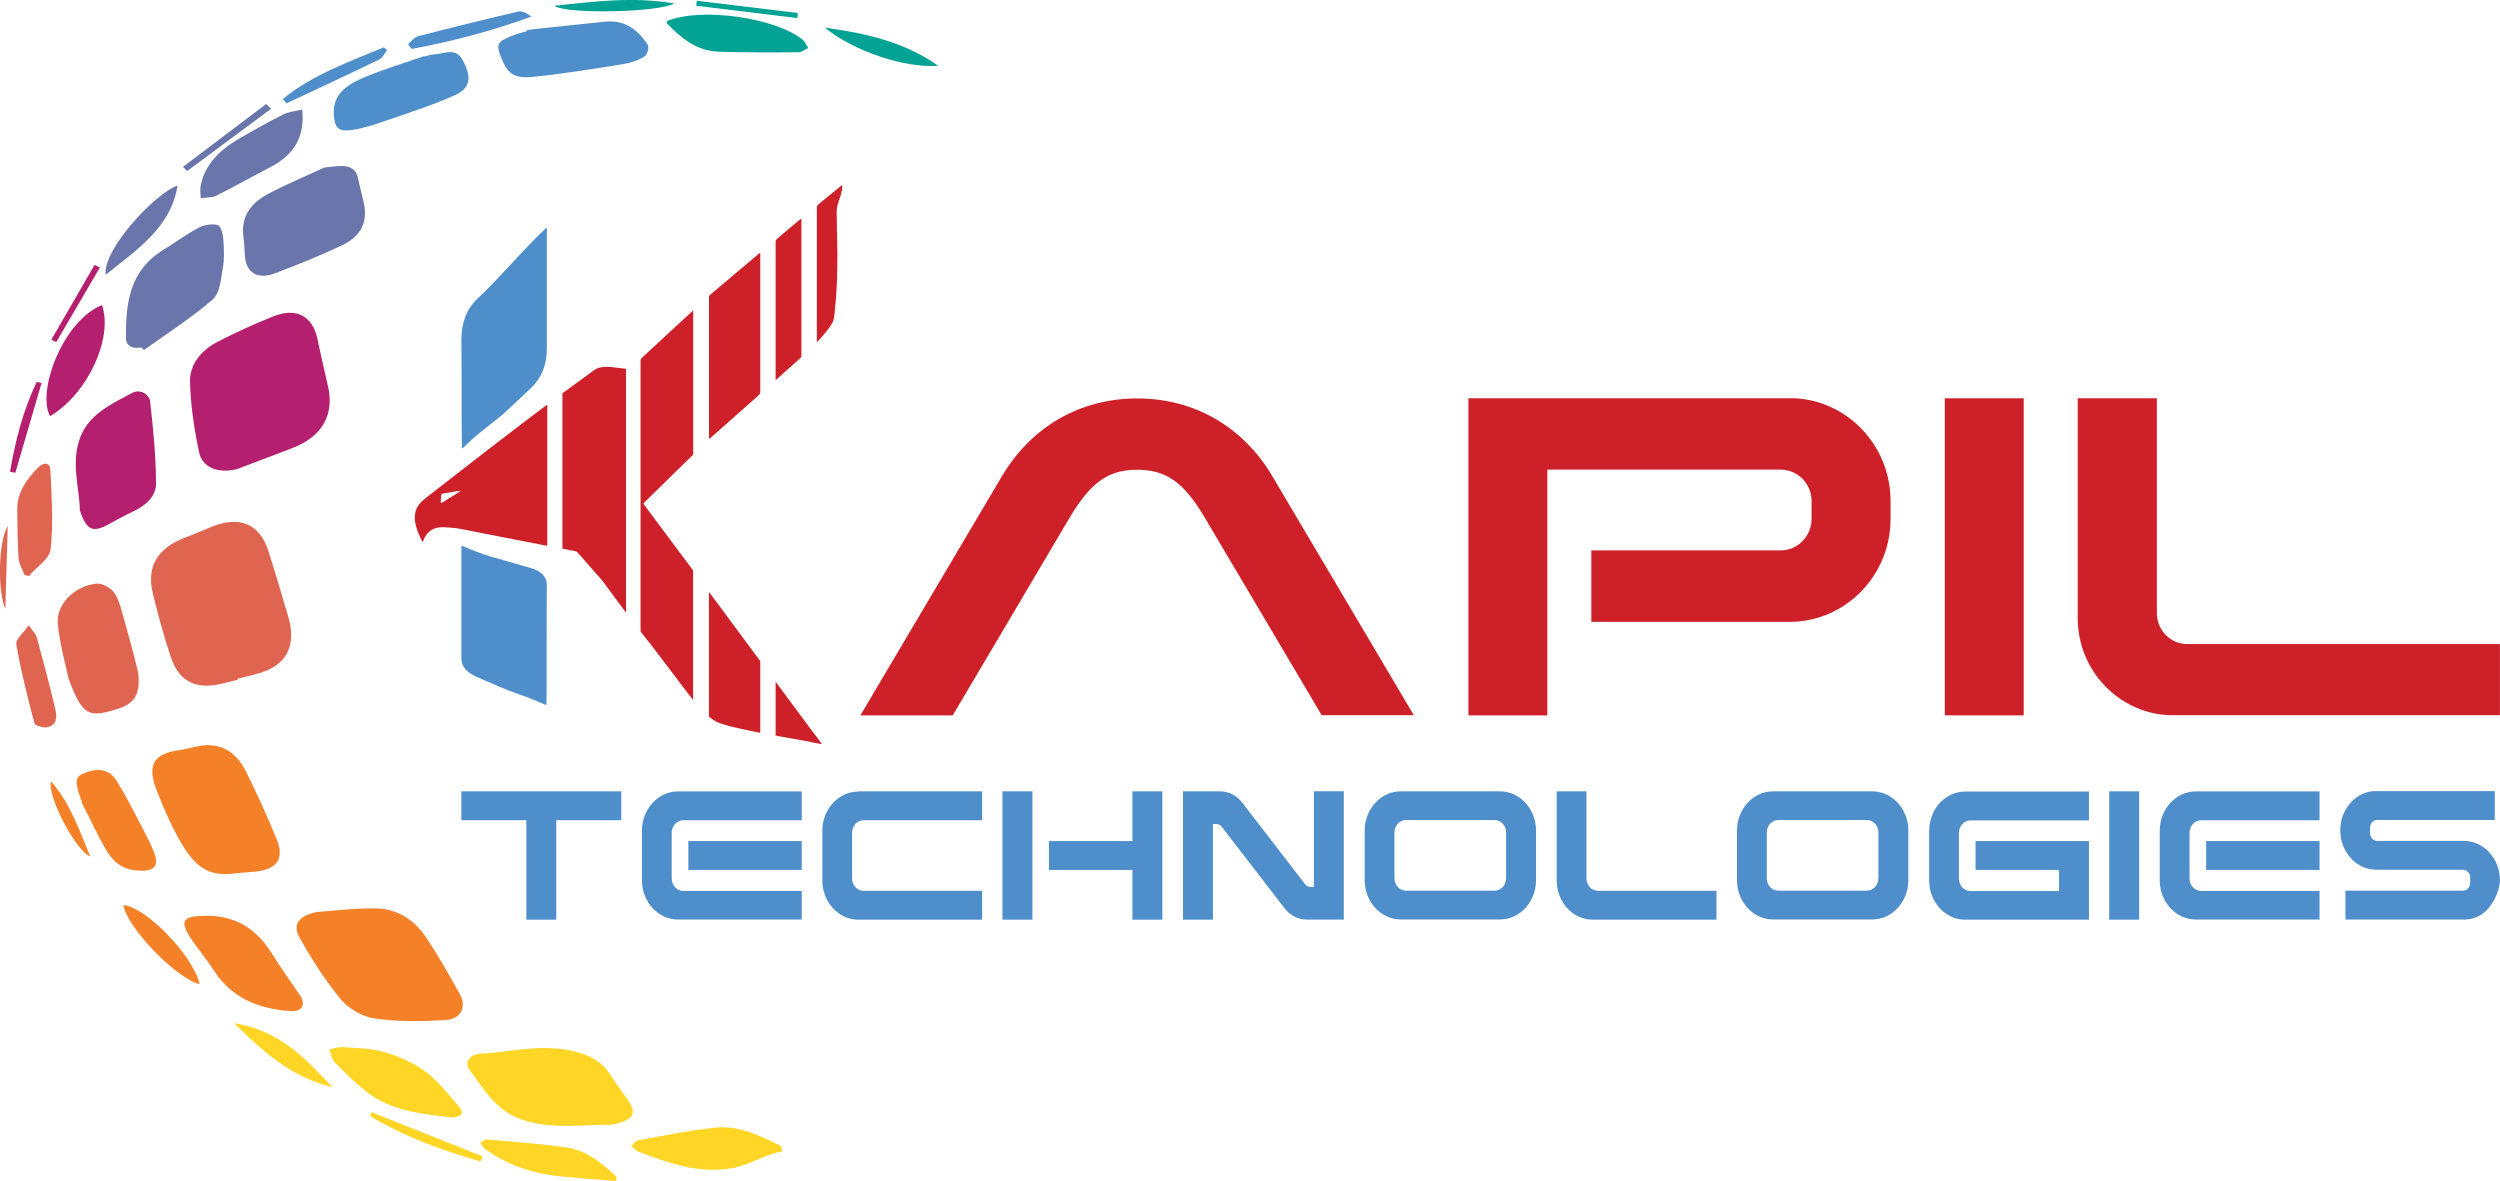<?xml version="1.0" encoding="UTF-8"?>
<svg id="Layer_2" data-name="Layer 2" xmlns="http://www.w3.org/2000/svg" viewBox="0 0 329.16 155.52">
  <defs>
    <style>
      .cls-1 {
        fill: #ffd526;
      }

      .cls-1, .cls-2, .cls-3, .cls-4, .cls-5, .cls-6, .cls-7, .cls-8 {
        stroke-width: 0px;
      }

      .cls-2 {
        fill: #f48028;
      }

      .cls-3 {
        fill: #e06550;
      }

      .cls-4 {
        fill: #6a75ac;
      }

      .cls-5 {
        fill: #02a294;
      }

      .cls-6 {
        fill: #cd2028;
      }

      .cls-7 {
        fill: #4e8ecb;
      }

      .cls-8 {
        fill: #b51f6f;
      }
    </style>
  </defs>
  <g id="Layer_1-2" data-name="Layer 1">
    <g>
      <g>
        <path class="cls-7" d="M60.76,104.19h21.04v3.8h-8.56v13.1h-3.94v-13.1h-8.56v-3.8h.02Z"/>
        <path class="cls-7" d="M105.56,121.07h-16.3c-2.61,0-4.74-2.33-4.74-5.16v-6.55c0-2.84,2.14-5.16,4.74-5.16h16.3v3.8h-15.61c-.83,0-1.51.74-1.51,1.64v6.02c0,.91.68,1.64,1.51,1.64h15.61v3.8-.02ZM105.56,110.74h-14.93v3.8h14.93v-3.8Z"/>
        <path class="cls-7" d="M113.01,104.19h16.3v3.8h-15.61c-.83,0-1.51.74-1.51,1.64v6.02c0,.91.68,1.64,1.51,1.64h15.61v3.8h-16.3c-2.61,0-4.74-2.33-4.74-5.16v-6.55c0-2.84,2.14-5.16,4.74-5.16v-.02Z"/>
        <path class="cls-7" d="M135.93,104.19v16.9h-3.94v-16.9h3.94ZM149.1,110.74v-6.55h3.94v16.9h-3.94v-6.55h-10.99v-3.8h10.99Z"/>
        <path class="cls-7" d="M159.5,104.19h1.08c1.21,0,2.25.53,3.01,1.54l.69.89h0l7.13,9.25.41.53c.19.26.46.38.75.38h.42v-12.6h3.94v16.9h-4.82c-1.21,0-2.25-.53-3.01-1.54l-.69-.89h0l-7.13-9.25-.41-.53c-.19-.26-.46-.38-.75-.38h-.42v12.6h-3.94v-16.9h3.74,0Z"/>
        <path class="cls-7" d="M189.65,104.19h7.85c2.61,0,4.74,2.33,4.74,5.16v6.55c0,2.84-2.14,5.16-4.74,5.16h-13.08c-2.61,0-4.74-2.33-4.74-5.16v-6.55c0-2.84,2.14-5.16,4.74-5.16h5.23ZM183.6,115.63c0,.91.68,1.64,1.51,1.64h11.68c.83,0,1.51-.74,1.51-1.64v-6.02c0-.91-.68-1.64-1.51-1.64h-11.68c-.83,0-1.51.74-1.51,1.64v6.02h0Z"/>
        <path class="cls-7" d="M204.94,104.19h3.94v11.46c0,.91.68,1.64,1.51,1.64h15.61v3.8h-16.31c-.74,0-1.48-.21-2.14-.56-.16-.09-.3-.17-.44-.27-1.33-.96-2.15-2.58-2.15-4.33v-11.71l-.02-.02Z"/>
        <path class="cls-7" d="M238.67,104.19h7.85c2.61,0,4.74,2.33,4.74,5.16v6.55c0,2.84-2.14,5.16-4.74,5.16h-13.08c-2.61,0-4.74-2.33-4.74-5.16v-6.55c0-2.84,2.14-5.16,4.74-5.16h5.23ZM232.62,115.63c0,.91.68,1.64,1.51,1.64h11.68c.83,0,1.51-.74,1.51-1.64v-6.02c0-.91-.68-1.64-1.51-1.64h-11.68c-.83,0-1.51.74-1.51,1.64v6.02h0Z"/>
        <path class="cls-7" d="M271.1,114.54h-10.99v-3.8h14.93v10.35h-16.31c-2.61,0-4.73-2.34-4.73-5.16v-6.55c0-.75.16-1.49.44-2.17.66-1.56,1.99-2.65,3.55-2.92.25-.05.5-.07.75-.07h16.3v3.8h-15.61c-.83,0-1.51.74-1.51,1.64v6.02c0,.91.68,1.64,1.51,1.64h11.67v-2.75h0v-.02Z"/>
        <path class="cls-7" d="M281.65,104.19v16.9h-3.94v-16.9h3.94Z"/>
        <path class="cls-7" d="M305.4,121.07h-16.3c-2.61,0-4.74-2.33-4.74-5.16v-6.55c0-2.84,2.14-5.16,4.74-5.16h16.3v3.8h-15.61c-.83,0-1.51.74-1.51,1.64v6.02c0,.91.68,1.64,1.51,1.64h15.61v3.8-.02ZM305.4,110.74h-14.93v3.8h14.93v-3.8Z"/>
        <path class="cls-7" d="M324.42,121.07h-15.61v-3.8h15.48c.52,0,.94-.46.94-1.03v-.7c0-.15-.03-.29-.09-.43-.06-.15-.17-.29-.3-.39-.14-.12-.31-.19-.49-.21h-11.48c-1.19,0-2.32-.48-3.2-1.35h0l-.11-.14c-.61-.65-1.05-1.47-1.27-2.36-.11-.43-.16-.87-.16-1.33s.06-.92.17-1.39c.53-2.09,2.21-3.61,4.19-3.78h15.98v3.8h-15.48c-.52,0-.94.46-.94,1.03v.7c0,.56.42,1.03.94,1.03h11.42c1.19,0,2.32.48,3.2,1.35h0l.11.14c.91.97,1.43,2.29,1.43,3.69s-1.04,3.74-2.64,4.63c-.66.36-1.38.55-2.1.55h0v-.02Z"/>
        <path class="cls-6" d="M124.05,94.19h-10.77l18.64-31.49c3.87-6.53,10.31-10.24,17.8-10.24s13.92,3.69,17.79,10.22l18.64,31.49h-12.13l-15.39-26.01c-2.8-4.74-5.15-6.31-8.9-6.31s-6.1,1.59-8.9,6.31l-15.39,26.03h-1.38Z"/>
        <path class="cls-6" d="M209.48,72.47h24.97c2.23,0,4.07-1.87,4.07-4.14v-2.36c0-2.29-1.84-4.14-4.07-4.14h-30.72v32.36h-10.39v-41.75h43.01c7,.38,12.57,6.3,12.57,13.53v2.36c0,5.46-3.18,10.17-7.75,12.31-1.69.79-3.56,1.24-5.52,1.24h-26.13v-9.41h-.03Z"/>
        <path class="cls-6" d="M266.45,52.44v41.75h-10.39v-41.75h10.39Z"/>
        <path class="cls-6" d="M273.59,52.44h10.39v28.3c0,2.22,1.8,4.06,3.98,4.06h41.19v9.37h-43.1c-1.97,0-3.88-.48-5.64-1.4-.41-.22-.79-.45-1.18-.7-3.52-2.37-5.67-6.36-5.67-10.67v-28.97h0l.02.02Z"/>
        <g>
          <path class="cls-7" d="M71.98,29.99c.04.11.02.2.02.29,0,3.36,0,12.23,0,15.59,0,2.15-.69,3.87-2.02,5.15-.98.94-1.98,1.87-2.97,2.8-1.89,1.78-3.4,2.64-5.29,4.43-.25.24-.5.47-.75.71-.04.03-.07.08-.12.09-.06-.07-.04-.13-.04-.19,0-1.32-.02-2.64-.03-3.97,0-1.63,0-7.4-.02-9.03,0-.37-.01-.74-.01-1.11,0-2.28.69-4.09,2.11-5.42,3.11-2.92,5.83-6.29,8.94-9.21.05-.05.09-.12.18-.13Z"/>
          <path class="cls-7" d="M60.77,71.84c-.04.05-.02.09-.02.14,0,1.55,0,13.22,0,14.77,0,.99.69,1.79,2.02,2.37.98.44,1.98.86,2.97,1.29,1.89.82,3.4,1.22,5.29,2.04.25.11.5.22.75.33.04.02.07.03.12.04.06-.03.04-.06.04-.09,0-.61.02-1.22.03-1.83,0-.75,0-12.6.02-13.35,0-.17.01-.34.01-.51,0-1.05-.68-1.84-2.11-2.25-4.97-1.45-5.83-1.53-8.94-2.88-.05-.02-.09-.05-.18-.06Z"/>
        </g>
        <g>
          <path class="cls-6" d="M72.03,53.33c-.05,0-.08.02-.1.03-.77.58-1.54,1.15-2.3,1.73-.91.69-1.82,1.39-2.73,2.08-.96.73-1.91,1.46-2.86,2.2-.86.67-1.73,1.34-2.59,2.01-.92.71-1.84,1.43-2.76,2.14-.81.63-1.62,1.26-2.43,1.89-.38.3-.76.59-1.07.99-.52.66-.68,1.49-.51,2.46.15.83.49,1.59.88,2.35.02.05.03.11.11.13.04-.09.07-.18.11-.27.38-.93,1.02-1.48,1.94-1.61.47-.07.96-.05,1.44,0,.44.04.88.06,1.32.15,3.76.74,7.53,1.47,11.29,2.2.05.01.11.02.16.03.1.03.13-.02.13-.13,0-.04,0-.08,0-.12,0-6.01,0-12.02,0-18.02,0-.07.02-.15-.02-.24ZM60.45,64.79c-.34.16-.66.45-1,.62-.39.19-.8.55-1.2.74-.03.01-.06.03-.09.04-.11.04-.15,0-.14-.14.03-.2.05-.7.08-.9.01-.11.08-.13.16-.15.41-.07.81-.14,1.22-.21.27-.05.54-.09.81-.14.03,0,.05-.01.08-.01.06,0,.12-.05.16.05.03.08-.05.09-.09.11Z"/>
          <path class="cls-6" d="M93.35,57.77c.14-.05.19-.11.25-.16.61-.54,1.22-1.09,1.84-1.63,1.48-1.31,2.95-2.62,4.43-3.92.17-.15.23-.28.23-.45,0-6.01,0-12.03,0-18.04v-.27c-.12.03-.16.08-.2.11-2.12,1.79-4.24,3.58-6.36,5.37-.15.13-.19.24-.19.39,0,6.11,0,12.23,0,18.35v.26Z"/>
          <path class="cls-6" d="M102.12,50.05c.07-.06.11-.08.13-.1,1.05-.94,2.1-1.89,3.15-2.83.11-.1.12-.19.12-.29,0-6.01,0-12.02,0-18.05-.21.13-.38.27-.54.4-.88.75-1.76,1.5-2.64,2.24-.17.14-.22.26-.22.43,0,5.99,0,11.99,0,17.98v.22Z"/>
          <path class="cls-6" d="M110.16,27.92c-.04-1.11.73-2.22.73-3.33,0-.07,0-.13,0-.2-.11.02-.15.08-.2.12-.63.53-2.23,1.83-2.88,2.35-.19.16-.26.3-.26.49,0,5.81,0,11.63,0,17.44v.27c.67-.68,1.66-1.85,2.04-2.55.27-.49.3-1.38.35-1.89.07-.71.14-1.42.18-2.12.06-.99.1-1.99.12-2.97.02-1.41.03-2.81-.02-4.21-.05-1.13-.02-2.27-.06-3.4Z"/>
          <path class="cls-6" d="M81.58,48.46c-.59-.08-1.18-.16-1.77-.16-.6,0-1.15.11-1.63.47-1.38,1.01-2.75,2.01-4.13,3.01v20.46c.55.11,1.1.22,1.65.32.17.03.3.11.42.26.78.9,1.57,1.79,2.35,2.68.37.42.76.83,1.09,1.29.94,1.3,1.9,2.59,2.86,3.86v-32.08c-.28-.04-.57-.08-.85-.12Z"/>
          <path class="cls-6" d="M91.28,75.14c-1.39-1.86-2.78-3.72-4.17-5.59-.76-1.02-1.52-2.04-2.28-3.07-.13-.18-.13-.18,0-.31.44-.43.88-.87,1.31-1.3.77-.75,1.53-1.5,2.3-2.25.94-.92,1.88-1.84,2.83-2.76,0,0,0,0,0-.01v-18.99s-.05.05-.08.08c-.94.86-1.87,1.73-2.81,2.59-1.29,1.2-2.59,2.39-3.88,3.59-.11.1-.16.22-.16.39,0,2.83,0,5.65,0,8.48,0,8.98,0,17.95,0,26.92,0,.18.04.31.16.45.45.56.89,1.13,1.34,1.69.57.71,3.91,5.19,5.42,7.12v-17.05Z"/>
          <g>
            <path class="cls-6" d="M100.1,87.05l-5.65-7.63c-.31-.42-.58-.79-.81-1.09v-.02s-.02,0-.02,0c-.1-.14-.2-.26-.28-.37v16.42c.17.14.35.27.53.39.44.29.89.5,1.37.61,1.12.39,2.32.58,3.38.83.49.11.99.21,1.48.3v-9.43Z"/>
            <path class="cls-6" d="M106.92,96.24l-4.8-6.48v7.09l.88.16s.04.02.07.02c.07,0,.15.02.22.03l3.49.63s.06.03.1.04c.39.07.78.15,1.16.22.05,0,.1.04.15,0-.27-.42-.93-1.31-1.27-1.71Z"/>
          </g>
        </g>
      </g>
      <g>
        <path class="cls-3" d="M31.29,89.48h0l-.04-.11c.82-.2,1.64-.39,2.45-.61,3.39-.87,4.96-2.88,4.58-6.01-.13-1.09-.52-2.17-.84-3.26-.67-2.31-1.36-4.64-2.1-6.95-1.16-3.57-3.79-4.68-7.48-3.18-1.17.48-2.33.98-3.51,1.43-3.56,1.36-5.05,3.73-4.26,7.2.69,2.88,1.48,5.76,2.43,8.61,1.1,3.25,3.44,4.29,7,3.34.59-.15,1.19-.29,1.79-.44v-.02Z"/>
        <path class="cls-8" d="M31.2,61.77h0c2.25-.85,4.78-1.82,7.3-2.78,3.94-1.52,5.58-4.41,4.66-8.25-.48-2.03-.94-4.09-1.37-6.13-.65-3.03-2.79-4.17-5.84-2.94-2.49,1-4.94,2.1-7.3,3.33-2.17,1.13-3.68,2.97-3.63,5.22.07,3.11.54,6.25,1.19,9.32.42,2.02,2.5,2.84,4.97,2.23h.02Z"/>
        <path class="cls-2" d="M41.72,120.08h0c-2.42.5-3.25,1.66-2.27,3.39,1.57,2.8,3.33,5.56,5.4,8.09.99,1.18,2.85,2.31,4.42,2.53,3.07.45,6.27.4,9.36.22,2.1-.12,2.86-1.75,1.88-3.49-1.45-2.56-2.89-5.17-4.58-7.63-1.42-2.07-3.63-3.53-6.39-3.59-2.79-.05-5.56.32-7.84.48h.02Z"/>
        <path class="cls-2" d="M24.08,98.71c-4.69.43-4.53,2.77-3.24,5.89.93,2.31,1.93,4.63,3.26,6.79,1.88,3.05,3.71,4.04,6.9,3.6.73-.1,1.48-.13,2.21-.19,3.21-.25,4.31-1.62,3.2-4.35-1.24-3.04-2.61-6.04-4.09-8.99-.91-1.79-2.38-3.28-4.81-3.35-1.06-.04-2.11.33-3.45.57l.03.03Z"/>
        <path class="cls-1" d="M80.57,148.09c2.99-.66,3.33-1.49,2.01-3.39-.73-1.05-1.5-2.08-2.19-3.16-.99-1.59-2.52-2.52-4.44-3.03-4.39-1.18-8.58,0-12.84.24-1.21.07-2.03,1.16-1.3,2.11,1.97,2.6,3.53,5.59,7.36,6.7,4.06,1.17,8.04.46,11.42.53h-.02Z"/>
        <path class="cls-1" d="M102.98,151.59h0c-.04-.22-.07-.45-.11-.67-2.78-1.38-5.62-2.82-8.84-2.43-4.06.47-6,.93-10,1.64-.35.06-.6.49-.91.74.32.28.6.64.98.78,4.12,1.53,7.86,2.89,12.12,2.18,2.8-.47,3.98-1.72,6.76-2.23Z"/>
        <path class="cls-8" d="M10.52,67.25h0c.91,2.6,1.7,2.9,3.74,1.8,1.1-.6,2.2-1.21,3.33-1.74,1.65-.77,2.95-2.01,2.95-3.57,0-3.61-.36-7.22-.77-10.84-.11-.99-1.31-1.73-2.36-1.17-2.52,1.35-5.21,2.58-6.52,5.13-1.78,3.53-.42,7.24-.37,10.4v-.02Z"/>
        <path class="cls-3" d="M9,89.28h0c1.89,5.08,2.69,5.24,6.54,4.04,1.74-.54,2.55-1.49,2.69-3.01.07-.74.03-1.52-.16-2.26-.66-2.69-1.39-5.35-2.16-8.03-.23-.78-.53-1.63-1.09-2.23-.47-.51-1.47-1.01-2.12-.95-2.92.32-5.35,2.74-5.09,5.37.29,2.74,1.07,5.48,1.4,7.06h-.02Z"/>
        <path class="cls-4" d="M18.63,45.76c.1.11.22.22.32.33,3.05-2.19,6.25-4.23,9.04-6.65.99-.87,1.08-2.64,1.33-4.04.23-1.22.18-2.52.09-3.77-.04-.69-.27-1.82-.72-1.98-.7-.25-1.82-.04-2.51.32-1.63.86-3.09,1.96-4.64,2.91-4.58,2.79-4.97,7.15-4.96,11.61,0,1.08.89,1.48,2.05,1.25v.02Z"/>
        <path class="cls-7" d="M69.38,3.93l.03.16c-.7.21-1.41.4-2.07.65-1.87.73-2.06,1.14-1.33,2.9.82,2.04,1.65,2.73,4.12,2.48,4-.39,7.96-1.05,11.91-1.68.98-.16,1.99-.48,2.78-.98.42-.25.69-1.22.45-1.59-1.23-1.85-2.91-3.28-5.56-3.02-3.46.34-6.87.73-10.32,1.09v-.02Z"/>
        <path class="cls-7" d="M55.9,7.44h0l-.02-.06c-2.57.89-5.2,1.69-7.69,2.7-2.4,1-4.48,2.27-4.23,5.14.14,1.56.54,2.13,2.27,1.91,1.44-.19,2.84-.65,4.19-1.11,3.18-1.1,6.43-2.12,9.46-3.49,2.12-.95,2.26-2.42.98-4.71-.89-1.6-2.4-.72-3.65-.67-.46.01-.88.18-1.32.3v-.02Z"/>
        <path class="cls-2" d="M39.71,131.35h0c-1.3-1.92-2.67-3.78-3.86-5.72-2.03-3.28-4.78-5.19-9.15-5.05-2.46.07-3.04.66-1.76,2.68,1,1.57,2.26,3.01,3.26,4.58,2.26,3.48,5.73,4.99,10.01,5.28,1.41.09,1.97-.59,1.48-1.76h.02Z"/>
        <path class="cls-1" d="M59.59,147.15h0c1.35-.18,1.56-.67.72-1.61-1.39-1.54-2.65-3.24-4.32-4.48-1.56-1.16-3.54-1.99-5.46-2.56-1.73-.5-3.63-.49-5.47-.63-.56-.04-1.13.2-1.71.31.23.56.29,1.21.69,1.64,1.3,1.33,2.62,2.66,4.1,3.84,3.33,2.67,7.52,3.01,11.42,3.48h.02Z"/>
        <path class="cls-2" d="M10.8,105.59h0l-.08.02c1.06,2.05,2.02,4.15,3.17,6.16.86,1.5,2.01,2.69,4.19,2.85,2.11.16,2.92-.5,2.23-2.31-.46-1.21-1.08-2.38-1.69-3.54-1.11-2.09-2.12-4.22-3.44-6.2-.9-1.36-2.49-1.5-4.28-.69-1.28.58-.72,1.61-.53,2.53.11.39.28.78.43,1.17Z"/>
        <path class="cls-4" d="M39.77,14.43h0c-.87.21-1.76.28-2.46.63-2.03,1.03-4.01,2.14-5.95,3.27-2.49,1.46-4.37,3.35-4.93,6.06-.12.54-.02,1.13,0,1.7.69-.09,1.48-.05,2.04-.32,2.37-1.19,4.67-2.49,7.03-3.71,3.12-1.6,4.68-3.94,4.29-7.63h0Z"/>
        <path class="cls-5" d="M87.76,3.03h0c1.89,1.94,3.89,3.69,6.92,3.78,3.49.11,6.97.1,10.46.07.45,0,.86-.38,1.28-.56-.25-.37-.42-.82-.75-1.1-3.67-2.93-13.34-4.27-17.77-2.48-.05.01-.06.08-.16.3h.02Z"/>
        <path class="cls-8" d="M6.59,54.8c4.88-2.89,8.35-10.22,6.84-14.63-5.16,2.08-8.61,11.35-6.84,14.63Z"/>
        <path class="cls-3" d="M3.2,75.69h0c.19.06.38.11.58.17,1.01-1.18,2.75-2.27,2.89-3.57.37-3.4.13-6.89-.03-10.36-.04-1.01-.82-1.16-1.6-.39-1.59,1.59-2.8,3.33-2.77,5.59.03,2.12.03,4.24.17,6.35.06.74.52,1.48.78,2.22h-.02Z"/>
        <path class="cls-1" d="M81.09,155.52h0c.03-.19.07-.37.1-.57-1.88-1.7-3.83-3.46-6.56-3.86-3.47-.5-6.96-.74-10.44-1.06-.31-.03-.65.25-.96.39.19.28.32.63.59.83,2.93,2.11,6.3,3.28,9.99,3.64,2.42.24,4.84.42,7.26.61l.03.03Z"/>
        <path class="cls-3" d="M3.78,82.32h0c-.71,1.04-1.75,1.84-1.63,2.53.59,3.48,1.48,6.94,2.39,10.4.07.27,1.12.59,1.6.51,1.41-.25,1.37-1.41,1.16-2.31-.74-3.19-1.6-6.37-2.46-9.54-.11-.41-.49-.77-1.05-1.59h0Z"/>
        <path class="cls-4" d="M13.92,36.18c4.16-3.34,8.62-6.29,9.45-11.75-2.82.93-9.89,8.4-9.45,11.75Z"/>
        <path class="cls-2" d="M16.26,119.16c.35,2.81,6.82,9.6,10.02,10.42-.83-3.73-7.03-10.13-10.02-10.42Z"/>
        <path class="cls-7" d="M53.71,5.78h0c.16.21.31.43.48.66,5.38-.98,10.63-2.38,15.77-4.26-.59-.47-1.24-.78-1.73-.65-4.41,1.02-8.81,2.11-13.18,3.24-.53.13-.88.67-1.32,1.03h-.02Z"/>
        <path class="cls-1" d="M43.75,143.13c-3.43-3.64-6.77-7.4-12.94-8.43,3.86,3.82,7.58,7.14,12.94,8.43Z"/>
        <path class="cls-5" d="M123.52,8.66c-4.43-3.15-9.58-4.29-14.92-5.02,3.83,3.14,10.61,5.36,14.92,5.02Z"/>
        <path class="cls-7" d="M37.26,13.02h0c.14.2.3.4.44.6,4.08-1.92,8.16-3.81,12.21-5.78.47-.22.7-.8,1.05-1.22-.13-.13-.28-.26-.42-.39-4.65,1.93-9.45,3.65-13.27,6.78h0Z"/>
        <path class="cls-5" d="M72.98.76c1.5,1.14,13.74.88,15.8-.3-5.27-.92-10.4-.28-15.8.3Z"/>
        <path class="cls-1" d="M63.54,152.25c-4.87-1.94-9.75-3.87-14.61-5.81-.06.17-.14.34-.22.5,4.49,2.71,9.47,4.51,14.56,5.99.09-.23.19-.46.28-.68Z"/>
        <path class="cls-2" d="M6.71,102.85c-.52,1.96,3.21,9.09,5.18,9.95-1.42-3.43-2.6-6.96-5.18-9.95Z"/>
        <path class="cls-8" d="M1.33,62.11c.22.04.47.09.69.14,1.15-3.94,2.31-7.88,3.45-11.81-.21-.06-.42-.12-.63-.17-1.81,3.77-2.82,7.77-3.52,11.84Z"/>
        <path class="cls-4" d="M35.68,14.32h0c-.22-.21-.42-.42-.63-.63-3.65,2.76-7.31,5.52-10.96,8.28.19.18.36.37.55.55,3.7-2.74,7.38-5.48,11.07-8.21h-.02Z"/>
        <path class="cls-5" d="M104.98,2.36c.03-.21.05-.43.05-.65-4.43-.53-8.85-1.07-13.29-1.61-.02.22-.05.43-.07.66,4.44.55,8.88,1.09,13.31,1.62v-.02Z"/>
        <path class="cls-3" d="M.7,80.16c.11-3.73.22-7.32.32-10.91-1.31,2.23-1.31,8.75-.32,10.91Z"/>
        <path class="cls-8" d="M6.75,44.72h0c.21.11.44.21.66.32,1.91-3.26,3.83-6.54,5.74-9.82-.24-.12-.47-.22-.7-.34-1.89,3.27-3.79,6.56-5.69,9.84h0Z"/>
        <path class="cls-4" d="M42.72,22.05h0c-2.45,1.14-5.06,2.22-7.51,3.53-2.27,1.23-3.53,3.06-3.15,5.61.11.81.12,1.61.18,2.42.14,2.3,1.64,3.25,3.98,2.37,3.01-1.14,5.98-2.34,8.85-3.7,2.62-1.24,3.43-3.25,2.76-5.88-.25-1.01-.49-2.01-.71-3.03-.21-.97-.9-1.46-1.92-1.51-.76-.04-1.53.11-2.45.19h-.02Z"/>
      </g>
    </g>
  </g>
</svg>